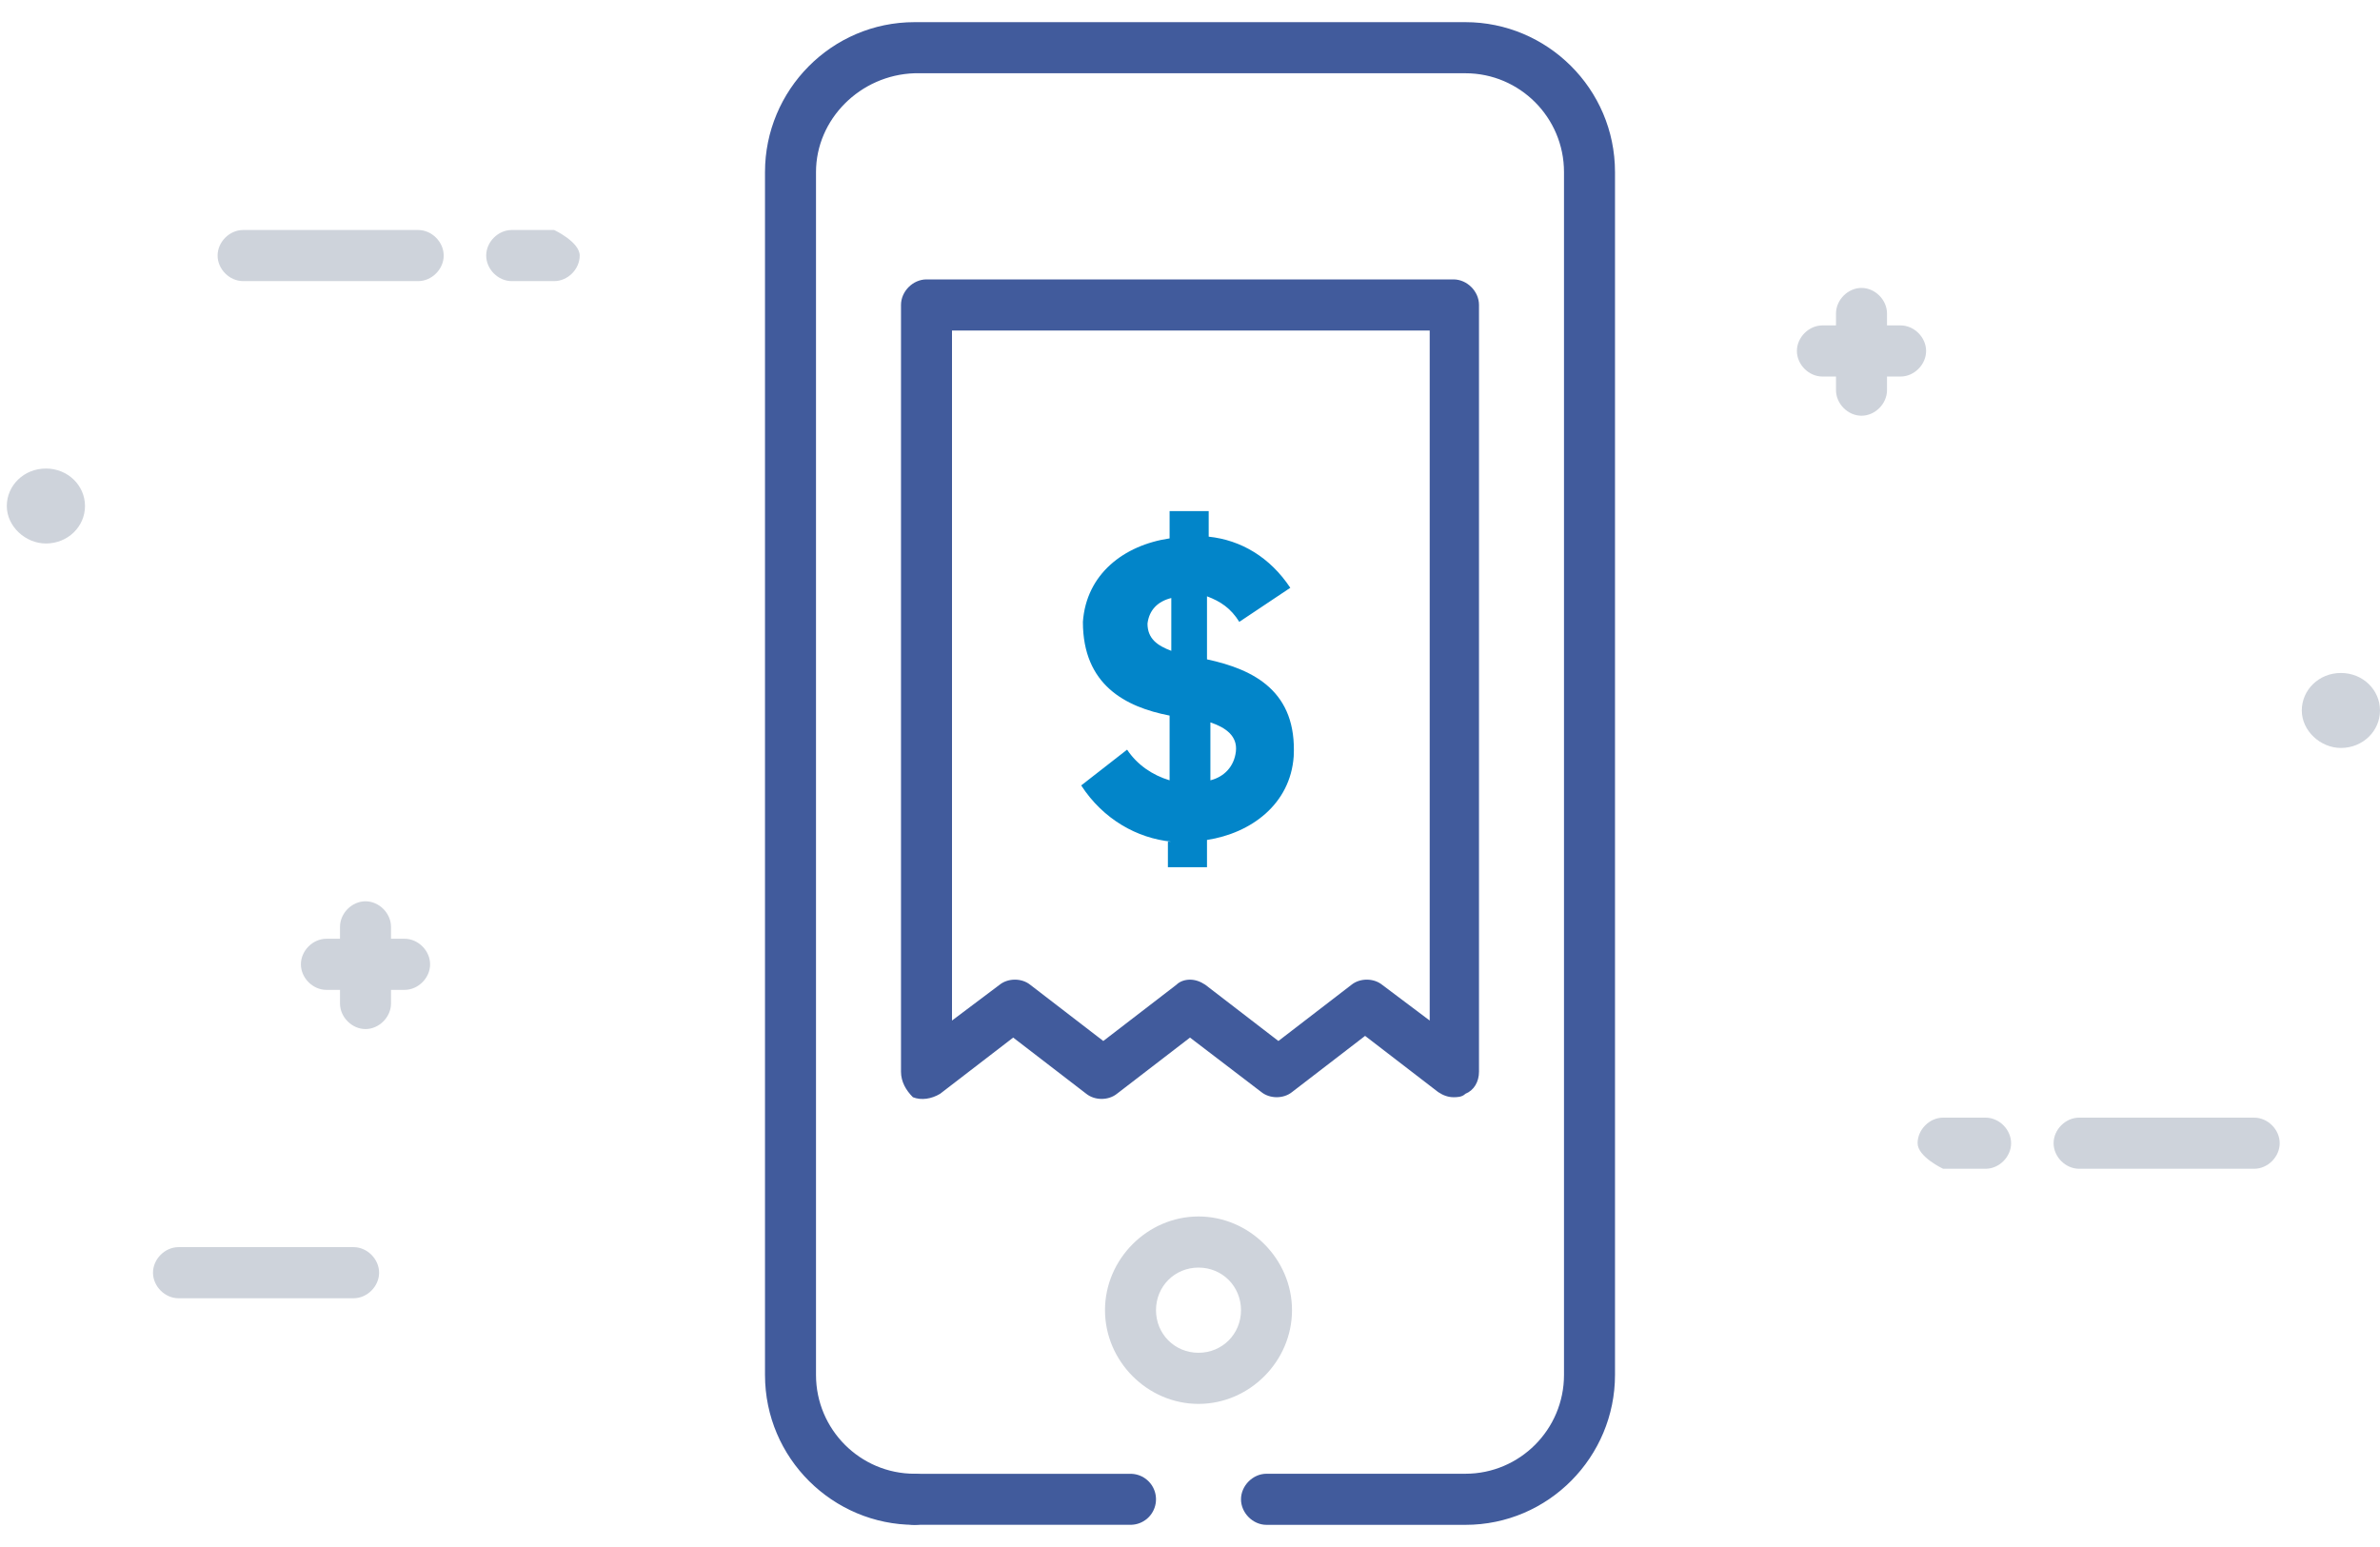 <svg width="140" height="91" viewBox="0 0 140 91" fill="none" xmlns="http://www.w3.org/2000/svg">
<path d="M66.5 88.194H53.8" stroke="#415B9C" stroke-width="3" stroke-miterlimit="10" stroke-linecap="round" stroke-linejoin="round"/>
<path d="M86.2 89.697H74.5C73.7 89.697 73 88.996 73 88.194C73 87.392 73.7 86.691 74.5 86.691H86.2C89.4 86.691 92 84.085 92 80.878V10.122C92 6.915 89.4 4.309 86.2 4.309H53.8C50.6 4.41 48 7.015 48 10.122V80.878C48 84.085 50.6 86.691 53.8 86.691C54.6 86.691 55.3 87.392 55.3 88.194C55.3 88.996 54.6 89.697 53.8 89.697C49 89.697 45 85.788 45 80.878V10.122C45 5.312 48.9 1.303 53.8 1.303H86.2C91 1.303 95 5.211 95 10.122V80.878C95 85.688 91.1 89.697 86.2 89.697Z" fill="#415B9C"/>
<path d="M70.5 82.582C67.5 82.582 65 80.076 65 77.069C65 74.063 67.5 71.557 70.5 71.557C73.5 71.557 76 74.063 76 77.069C76 80.076 73.5 82.582 70.5 82.582ZM70.5 74.564C69.1 74.564 68 75.666 68 77.069C68 78.472 69.1 79.575 70.5 79.575C71.9 79.575 73 78.472 73 77.069C73 75.666 71.9 74.564 70.5 74.564Z" fill="#CED3DB"/>
<path d="M68.9 49.509C66.9 49.308 64.9 48.206 63.6 46.202L66.3 44.097C66.9 44.999 67.8 45.6 68.8 45.901V42.093C66.2 41.591 63.7 40.288 63.7 36.58C63.9 33.774 66.1 32.07 68.8 31.67V30.066H71.1V31.569C73 31.77 74.7 32.772 75.9 34.576L72.9 36.58C72.4 35.779 71.8 35.378 71 35.077V38.785C73.8 39.386 76.3 40.689 76.1 44.498C75.9 47.304 73.6 49.008 71 49.409V51.012H68.7V49.509H68.9ZM67.5 36.681C67.5 37.583 68.1 37.983 68.9 38.284V35.177C68.1 35.378 67.6 35.879 67.5 36.681ZM71.2 42.493V45.901C72 45.7 72.6 45.099 72.7 44.197C72.8 43.295 72.1 42.794 71.2 42.493Z" fill="#0285C9"/>
<path d="M85.5 64.542C85.2 64.542 84.9 64.442 84.6 64.241L80.3 60.934L76 64.241C75.5 64.642 74.7 64.642 74.2 64.241L70 61.034L65.7 64.341C65.2 64.742 64.4 64.742 63.9 64.341L59.6 61.034L55.3 64.341C54.8 64.642 54.2 64.742 53.7 64.542C53.3 64.141 53 63.64 53 63.038V17.939C53 17.138 53.7 16.436 54.5 16.436H85.5C86.3 16.436 87 17.138 87 17.939V63.038C87 63.64 86.7 64.141 86.2 64.341C86 64.542 85.7 64.542 85.5 64.542ZM70 57.627C70.3 57.627 70.6 57.727 70.9 57.927L75.2 61.235L79.5 57.927C80 57.526 80.8 57.526 81.3 57.927L84.1 60.032V19.443H56V60.032L58.8 57.927C59.3 57.526 60.1 57.526 60.6 57.927L64.9 61.235L69.2 57.927C69.4 57.727 69.7 57.627 70 57.627Z" fill="#415B9C"/>
<path d="M20 59.03C20 59.831 20.7 60.533 21.5 60.533C22.299 60.533 23 59.831 23 59.03C23 58.228 23 54.52 23 54.52C23 53.718 22.299 53.017 21.5 53.017C20.7 53.017 20 53.718 20 54.52V59.03Z" fill="#CED3DB"/>
<path d="M19.2 55.221C18.4 55.221 17.7 55.923 17.7 56.725C17.7 57.526 18.4 58.228 19.2 58.228C20 58.228 23.8 58.228 23.8 58.228C24.6 58.228 25.3 57.526 25.3 56.725C25.3 55.923 24.6 55.221 23.8 55.221H19.2Z" fill="#CED3DB"/>
<path d="M108 22.951C108 23.752 108.7 24.454 109.5 24.454C110.3 24.454 111 23.752 111 22.951C111 22.149 111 18.441 111 18.441C111 17.639 110.3 16.937 109.5 16.937C108.7 16.937 108 17.639 108 18.441V22.951Z" fill="#CED3DB"/>
<path d="M107.2 19.142C106.4 19.142 105.7 19.844 105.7 20.645C105.7 21.447 106.4 22.149 107.2 22.149C108 22.149 111.8 22.149 111.8 22.149C112.6 22.149 113.3 21.447 113.3 20.645C113.3 19.844 112.6 19.142 111.8 19.142H107.2Z" fill="#CED3DB"/>
<path d="M20.8 76.368C21.6 76.368 22.3 75.666 22.3 74.865C22.3 74.063 21.6 73.361 20.8 73.361C20 73.361 10.5 73.361 10.5 73.361C9.7 73.361 9 74.063 9 74.865C9 75.666 9.7 76.368 10.5 76.368H20.8Z" fill="#CED3DB"/>
<path d="M137.7 43.997C139 43.997 140 42.995 140 41.792C140 40.589 139 39.587 137.7 39.587C136.4 39.587 135.4 40.589 135.4 41.792C135.4 42.995 136.5 43.997 137.7 43.997Z" fill="#CED3DB"/>
<path d="M2.7 31.97C4 31.97 5 30.968 5 29.765C5 28.563 4 27.561 2.7 27.561C1.4 27.561 0.4 28.563 0.4 29.765C0.4 30.968 1.5 31.97 2.7 31.97Z" fill="#CED3DB"/>
<path d="M114.3 65.744C113.5 65.744 112.8 66.446 112.8 67.248C112.8 68.049 114.3 68.751 114.3 68.751H116.8C117.6 68.751 118.3 68.049 118.3 67.248C118.3 66.446 117.6 65.744 116.8 65.744H114.3Z" fill="#CED3DB"/>
<path d="M122.3 65.744C121.5 65.744 120.8 66.446 120.8 67.248C120.8 68.049 121.5 68.751 122.3 68.751C123.1 68.751 132.6 68.751 132.6 68.751C133.4 68.751 134.1 68.049 134.1 67.248C134.1 66.446 133.4 65.744 132.6 65.744H122.3Z" fill="#CED3DB"/>
<path d="M32.6 16.536C33.4 16.536 34.1 15.835 34.1 15.033C34.1 14.231 32.6 13.53 32.6 13.53H30.1C29.3 13.53 28.6 14.231 28.6 15.033C28.6 15.835 29.3 16.536 30.1 16.536H32.6Z" fill="#CED3DB"/>
<path d="M24.6 16.536C25.4 16.536 26.1 15.835 26.1 15.033C26.1 14.231 25.4 13.53 24.6 13.53C23.8 13.53 14.3 13.53 14.3 13.53C13.5 13.53 12.8 14.231 12.8 15.033C12.8 15.835 13.5 16.536 14.3 16.536H24.6Z" fill="#CED3DB"/>
</svg>
